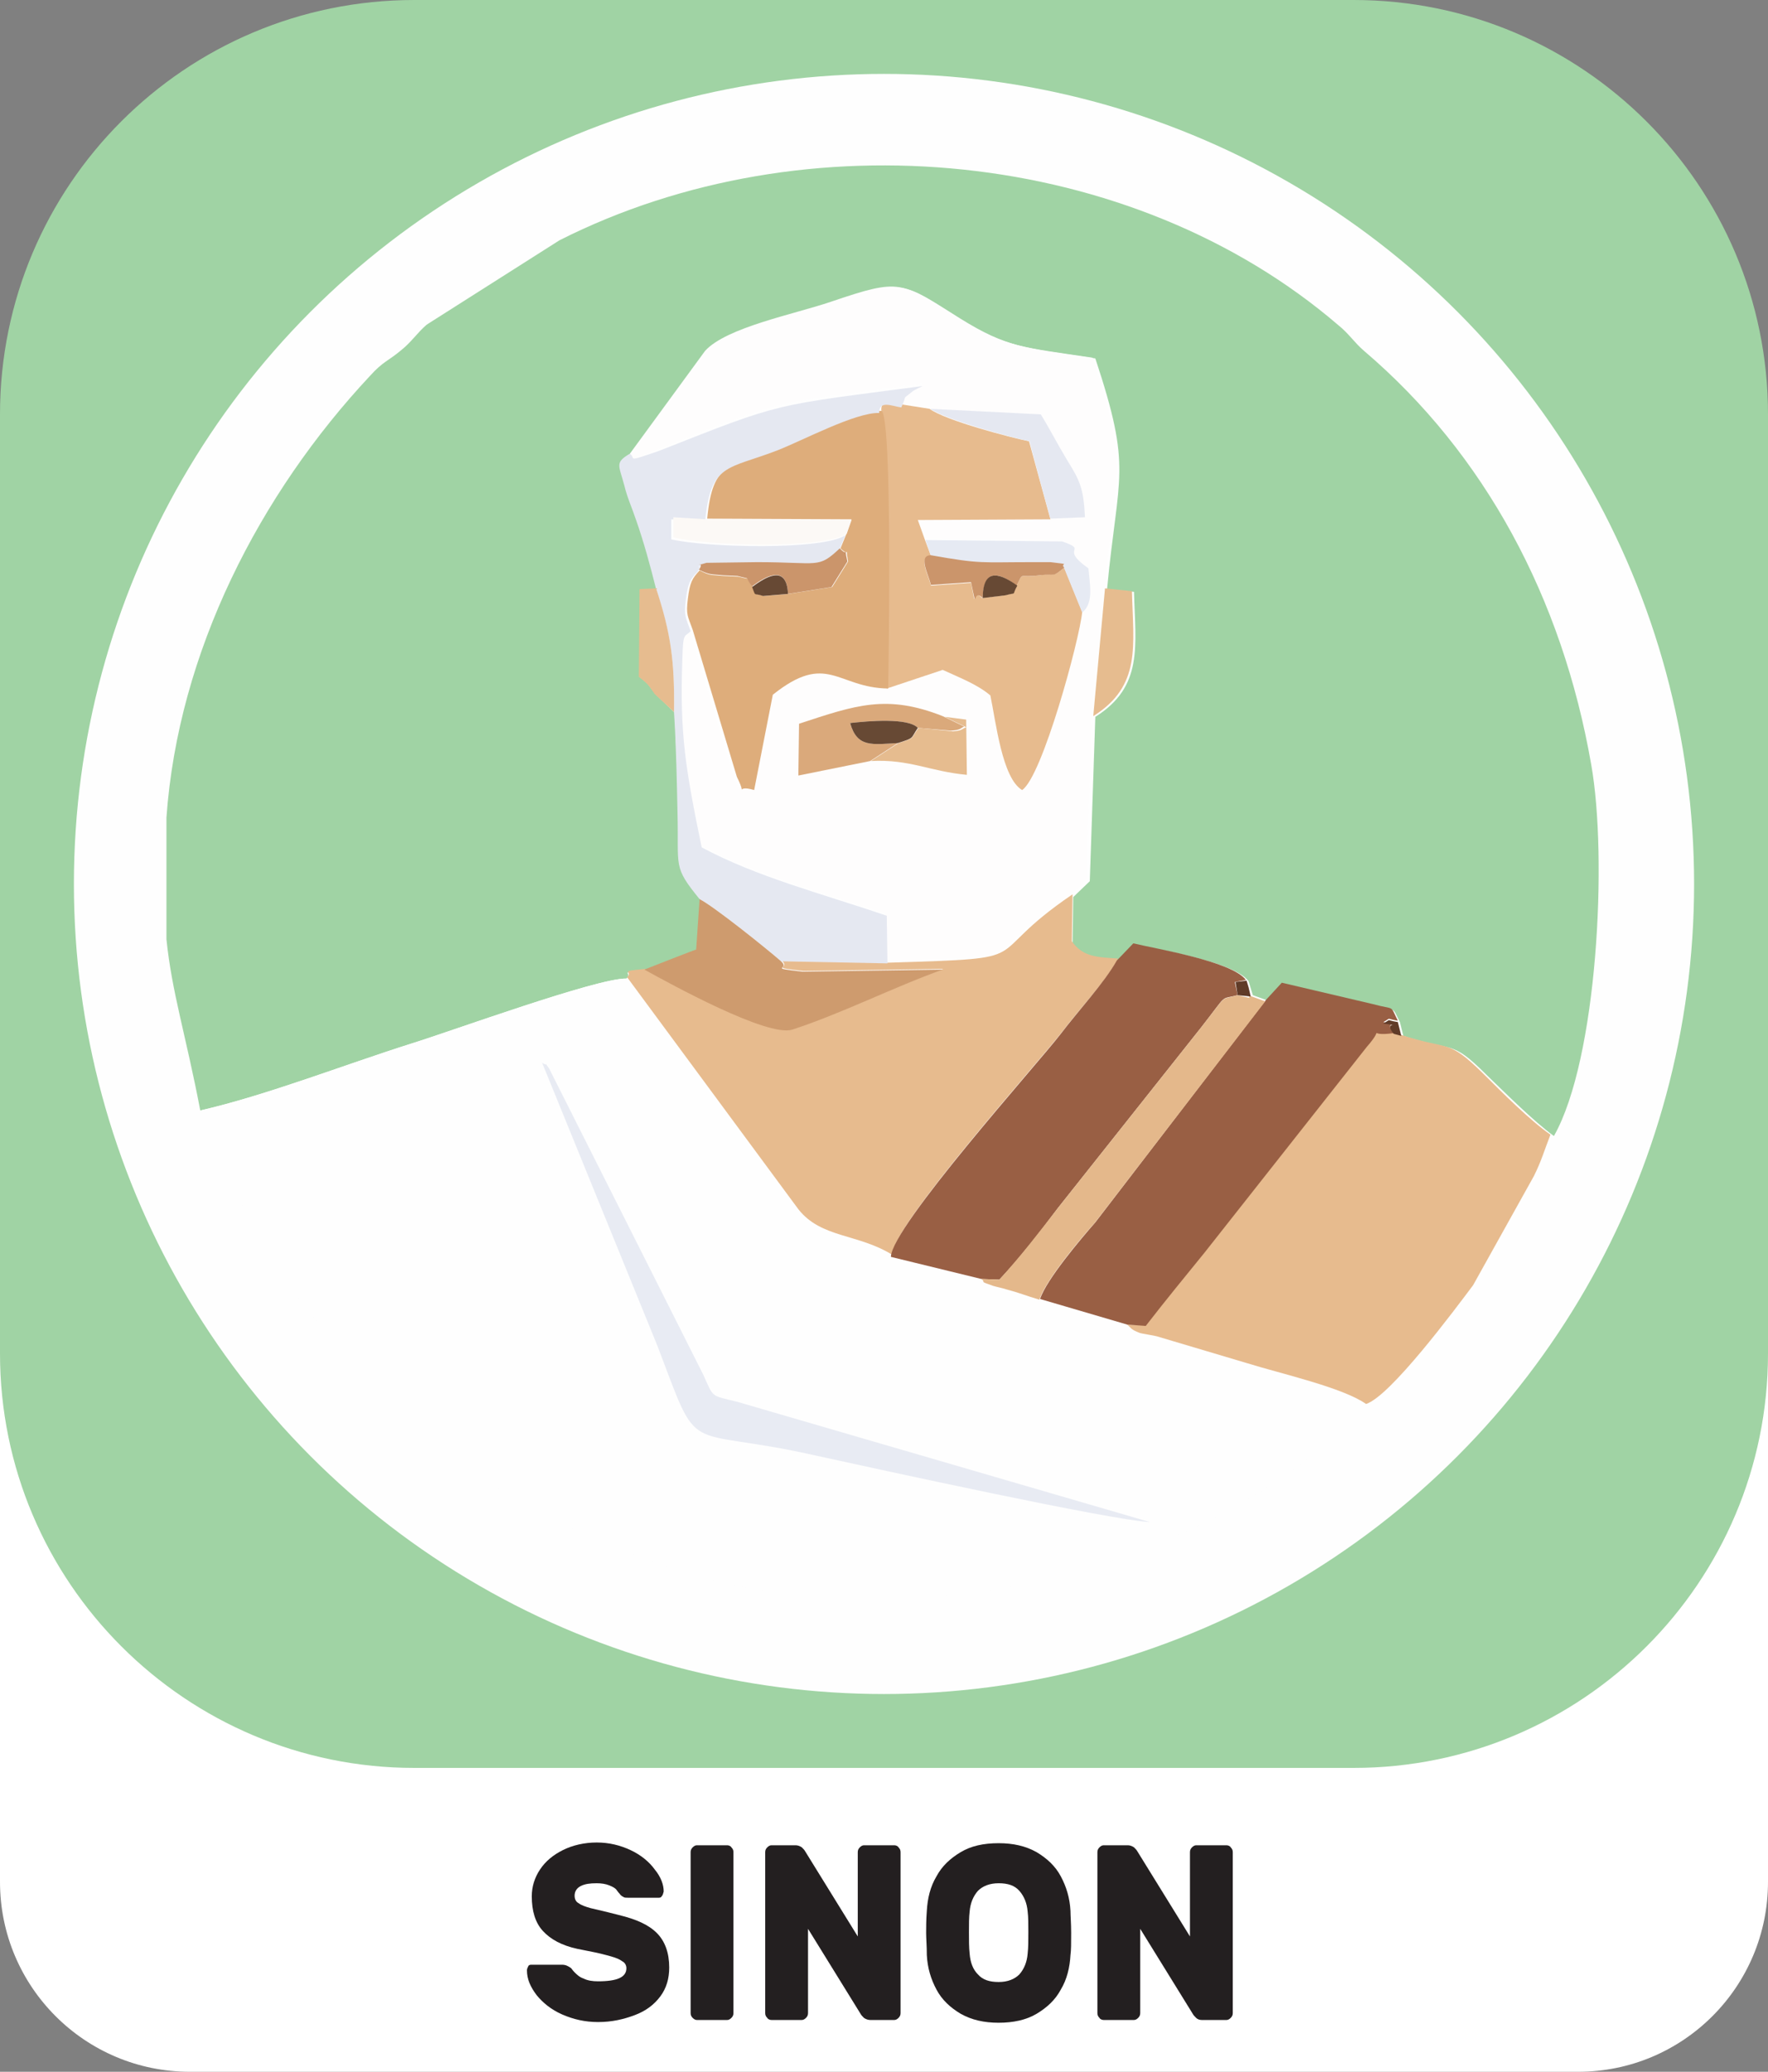 <?xml version="1.0" encoding="utf-8"?>
<!-- Generator: Adobe Illustrator 24.3.0, SVG Export Plug-In . SVG Version: 6.00 Build 0)  -->
<svg version="1.1" id="Layer_1" xmlns="http://www.w3.org/2000/svg" xmlns:xlink="http://www.w3.org/1999/xlink" x="0px" y="0px"
	 viewBox="0 0 256 300" style="enable-background:new 0 0 256 300;" xml:space="preserve">
<rect x="0" y="0" width="256" height="300" fill="#808080" stroke="none"/>
<style type="text/css">
	.st0{fill:#FFFFFF;}
	.st1{fill:#A0D3A4;}
	.st2{fill:#231F20;}
	.st3{fill-rule:evenodd;clip-rule:evenodd;fill:#FEFEFE;}
	.st4{fill-rule:evenodd;clip-rule:evenodd;fill:#A0D3A4;}
	.st5{fill-rule:evenodd;clip-rule:evenodd;fill:#FEFDFD;}
	.st6{fill-rule:evenodd;clip-rule:evenodd;fill:#E7BB8E;}
	.st7{fill-rule:evenodd;clip-rule:evenodd;fill:#995F44;}
	.st8{fill-rule:evenodd;clip-rule:evenodd;fill:#DEAD7B;}
	.st9{fill-rule:evenodd;clip-rule:evenodd;fill:#E5E8F1;}
	.st10{fill-rule:evenodd;clip-rule:evenodd;fill:#E8EBF3;}
	.st11{fill-rule:evenodd;clip-rule:evenodd;fill:#CE9B6E;}
	.st12{fill-rule:evenodd;clip-rule:evenodd;fill:#E4B88B;}
	.st13{fill-rule:evenodd;clip-rule:evenodd;fill:#DAA97B;}
	.st14{fill-rule:evenodd;clip-rule:evenodd;fill:#FCF9F6;}
	.st15{fill-rule:evenodd;clip-rule:evenodd;fill:#E6EAF3;}
	.st16{fill-rule:evenodd;clip-rule:evenodd;fill:#E6BC8F;}
	.st17{fill-rule:evenodd;clip-rule:evenodd;fill:#CB956B;}
	.st18{fill-rule:evenodd;clip-rule:evenodd;fill:#674934;}
	.st19{fill-rule:evenodd;clip-rule:evenodd;fill:#603B28;}
</style>
<path class="st0" d="M27.5,162.6h201c15.2,0,27.5,12.3,27.5,27.5v82.4c0,15.2-12.3,27.5-27.5,27.5h-201C12.3,300,0,287.7,0,272.5
	v-82.4C0,174.9,12.3,162.6,27.5,162.6z"/>
<path class="st1" d="M60,0h136c33.1,0,60,26.9,60,60v136c0,33.1-26.9,60-60,60H60c-33.1,0-60-26.9-60-60V60C0,26.9,26.8,0,60,0z"/>
<g>
	<path class="st2" d="M95.8,274.6c-0.1,0.2-0.3,0.2-0.5,0.2H91c-0.3,0-0.6,0-0.7-0.1c-0.2-0.1-0.4-0.2-0.6-0.5c0,0-0.2-0.2-0.4-0.5
		c-0.2-0.3-0.6-0.5-1.1-0.7s-1.1-0.3-1.8-0.3c-1,0-1.7,0.1-2.3,0.4c-0.6,0.3-0.9,0.8-0.9,1.4c0,0.5,0.2,0.9,0.6,1.1
		c0.4,0.3,1,0.5,1.7,0.7c0.8,0.2,2.2,0.5,4.1,1c2.5,0.6,4.3,1.4,5.5,2.6s1.8,2.9,1.8,5c0,1.6-0.4,3-1.3,4.2s-2.1,2.1-3.7,2.7
		s-3.3,1-5.3,1c-1.9,0-3.6-0.4-5.2-1.1s-2.8-1.7-3.7-2.8c-0.9-1.2-1.4-2.3-1.4-3.6c0-0.2,0.1-0.4,0.2-0.6s0.3-0.2,0.5-0.2h4.4
		c0.5,0,0.9,0.2,1.3,0.5c0.1,0.1,0.2,0.3,0.5,0.6c0.3,0.3,0.7,0.7,1.3,0.9c0.6,0.3,1.3,0.4,2.1,0.4c2.8,0,4.1-0.6,4.1-1.9
		c0-0.4-0.2-0.8-0.6-1c-0.4-0.3-0.9-0.5-1.6-0.7s-1.8-0.5-3.4-0.8l-1.5-0.3c-2.3-0.5-3.9-1.4-5-2.6s-1.6-2.9-1.6-5
		c0-1.4,0.4-2.7,1.2-3.9c0.8-1.2,1.9-2.1,3.3-2.8s3.1-1.1,4.9-1.1s3.4,0.4,4.9,1.1s2.7,1.7,3.5,2.8c0.9,1.1,1.3,2.2,1.3,3.2
		C96,274.2,96,274.4,95.8,274.6z"/>
	<path class="st2" d="M100.3,292.2c-0.2-0.2-0.3-0.4-0.3-0.7v-23.3c0-0.3,0.1-0.5,0.3-0.7c0.2-0.2,0.4-0.3,0.6-0.3h4.4
		c0.2,0,0.5,0.1,0.6,0.3c0.2,0.2,0.3,0.4,0.3,0.7v23.3c0,0.3-0.1,0.5-0.3,0.7c-0.2,0.2-0.4,0.3-0.6,0.3h-4.4
		C100.7,292.5,100.5,292.4,100.3,292.2z"/>
	<path class="st2" d="M125.1,292.2c-0.2-0.2-0.4-0.4-0.5-0.6l-7.6-12.3v12.2c0,0.3-0.1,0.5-0.3,0.7c-0.2,0.2-0.4,0.3-0.6,0.3h-4.4
		c-0.2,0-0.5-0.1-0.6-0.3c-0.2-0.2-0.3-0.4-0.3-0.7v-23.3c0-0.3,0.1-0.5,0.3-0.7c0.2-0.2,0.4-0.3,0.6-0.3h3.5c0.3,0,0.6,0.1,0.9,0.3
		c0.2,0.2,0.4,0.4,0.5,0.6l7.6,12.3v-12.2c0-0.3,0.1-0.5,0.3-0.7c0.2-0.2,0.4-0.3,0.6-0.3h4.4c0.2,0,0.5,0.1,0.6,0.3
		c0.2,0.2,0.3,0.4,0.3,0.7v23.3c0,0.3-0.1,0.5-0.3,0.7s-0.4,0.3-0.6,0.3H126C125.7,292.5,125.4,292.4,125.1,292.2z"/>
	<path class="st2" d="M150.1,268.2c1.5,0.9,2.7,2,3.5,3.5s1.3,3.1,1.4,5c0,0.7,0.1,1.8,0.1,3.2c0,1.5,0,2.5-0.1,3.2
		c-0.1,1.8-0.5,3.5-1.4,5c-0.8,1.5-2,2.6-3.5,3.5s-3.4,1.3-5.5,1.3s-3.9-0.4-5.5-1.3c-1.5-0.9-2.7-2-3.5-3.5s-1.3-3.1-1.4-5
		c0-1.3-0.1-2.4-0.1-3.2c0-0.8,0-1.9,0.1-3.2c0.1-1.8,0.5-3.5,1.4-5c0.8-1.5,2-2.6,3.5-3.5s3.3-1.3,5.5-1.3
		C146.7,266.9,148.5,267.3,150.1,268.2z M147.6,273.8c-0.7-0.8-1.7-1.1-3-1.1s-2.3,0.4-3,1.1c-0.7,0.8-1.1,1.8-1.2,3
		c-0.1,0.8-0.1,1.8-0.1,3s0,2.2,0.1,3.1c0.1,1.3,0.5,2.3,1.2,3c0.7,0.8,1.7,1.1,3,1.1s2.3-0.4,3-1.1c0.7-0.8,1.1-1.8,1.2-3
		c0.1-0.9,0.1-1.9,0.1-3.1s0-2.2-0.1-3C148.7,275.6,148.3,274.6,147.6,273.8z"/>
	<path class="st2" d="M173.2,292.2c-0.2-0.2-0.4-0.4-0.5-0.6l-7.6-12.3v12.2c0,0.3-0.1,0.5-0.3,0.7s-0.4,0.3-0.6,0.3h-4.4
		c-0.2,0-0.5-0.1-0.6-0.3c-0.2-0.2-0.3-0.4-0.3-0.7v-23.3c0-0.3,0.1-0.5,0.3-0.7s0.4-0.3,0.6-0.3h3.5c0.3,0,0.6,0.1,0.9,0.3
		c0.2,0.2,0.4,0.4,0.5,0.6l7.6,12.3v-12.2c0-0.3,0.1-0.5,0.3-0.7s0.4-0.3,0.6-0.3h4.4c0.2,0,0.5,0.1,0.6,0.3
		c0.2,0.2,0.3,0.4,0.3,0.7v23.3c0,0.3-0.1,0.5-0.3,0.7s-0.4,0.3-0.6,0.3H174C173.7,292.5,173.4,292.4,173.2,292.2z"/>
</g>
<circle class="st3" cx="128" cy="128" r="117.3"/>
<g id="Layer_x0020_1">
	<g id="_1935074248496">
		<path class="st4" d="M29,160.8c9.6-2.2,20.8-6.6,30.6-9.7c5.8-1.8,26.9-9.5,31.1-9.4c1-1-1.4-0.8,2.6-1.2l7.6-3l0.5-7.3
			c-3.9-4.8-3-4.4-3.2-12.5c-0.1-4.8-0.3-9.8-0.5-14.5l-2.8-2.7c-1-1.3-0.8-1.3-2.3-2.5l0.1-12.6l2.4-0.1c-0.8-3.3-1.8-6.9-2.9-10
			c-0.6-1.7-1.2-3.3-1.7-5c-0.8-3-1.4-3.3,0.8-4.6l11.2-14.8c3-3.4,12.9-5.3,18.2-7.1c10.2-3.5,10-2.9,18.3,2.3
			c6.9,4.3,9.5,4.3,19.6,5.8c5.4,16.3,3.3,16.5,1.7,33.4l3.9,0.4c0.2,7.8,1.4,13.7-5.6,18.1l-0.8,23.8l-2.4,2.3l-0.1,6.8
			c1.6,2.3,3.6,2.2,6.7,2.5l2.5-2.4c3.3,0.7,14.3,2.5,16.3,5.3l0.3,1l0.3,1l2.2,0.8l2.3-2.4l13.2,3.1c3.3,0.9,2.4,0.1,3.6,2.4l0.5,2
			c7.3,2.4,6.8,0.4,12,5.6c2.8,2.7,6.9,6.8,9.8,8.9c6.3-11.1,7.8-40.3,5.4-53.8c-4.2-24.1-15.4-45-32.9-59.9
			c-1.4-1.2-2.2-2.5-3.7-3.7c-29.9-25.7-77.2-30.3-112.8-12.3L61.8,47c-1.4,1.2-2.2,2.5-3.7,3.7c-1.9,1.6-2.6,1.6-4.5,3.7
			c-16,17.1-27.8,40-29.5,64V136C24.9,143.8,26.9,149.8,29,160.8L29,160.8z"/>
		<path class="st3" d="M166.5,220.4c-5.8-0.3-39.1-7.6-48.7-9.7c-19.2-4.2-16.3,0.9-22.6-15.8l-16.7-41c1.3,0.8-0.3-0.8,1,0.8
			l22.3,44.3c1.6,3.5,1,3,5,4L166.5,220.4L166.5,220.4z M132.7,231.4h-12c-8.4-0.5-16.7-2-24.4-4.6c-16.1-5.5-29.8-13.6-41.9-25.2
			c-2.1-2-2.2-3-4-5C32.9,177,34.2,169.4,29,160.8c9.6-2.2,20.8-6.6,30.6-9.7c5.8-1.8,26.9-9.5,31.1-9.4l24.8,33.6
			c3.3,4.2,8.6,3.5,13.6,6.6l13.1,3.2c0.8,0.6-0.6,0.2,1.7,1c0.7,0.2,1.3,0.3,1.9,0.5c1.9,0.5,2.8,0.9,4.8,1.5l12.6,3.7
			c0.6,0.5,0.5,0.7,1.8,1.2c0.2,0.1,2.2,0.4,2.5,0.5l13.1,3.9c4.8,1.5,13.8,3.5,17.2,5.9c-1.5,1.9-2.6,3.2-4.4,4.7
			C177.2,222,154.9,230.1,132.7,231.4z"/>
		<path class="st5" d="M136.6,103.8l3.1,0.4l0.1,8c-5.4-0.5-8.3-2.4-13.9-2l-10.3,2.2l0.1-7.5C124,102.1,128.5,100.6,136.6,103.8z
			 M91.2,65.7c1,0.8-0.9,1.3,4.4-0.8c18.2-7.3,16.3-6.5,38.2-9.4c-0.2,0.1-1.3,0.7-1.5,0.8c-1.7,1.4-0.6,0.2-1.6,2.3l3.8,0.6l16,0.8
			c1.3,2.1,2.3,4.1,3.8,6.6c1.8,2.9,2.4,4,2.6,8.3l-5,0.2l-19.2,0.1l1,2.8l19.8,0.2c4,1.4-0.6,0.8,3.8,3.9c0.2,2.4,0.8,5-0.9,6.4
			c-0.3,4.1-5.8,23.8-8.7,25.8c-2.9-1.7-3.7-9.9-4.6-13.7c-1.8-1.6-4.2-2.6-6.9-3.7l-8.1,2.7c-7.4-0.1-8.7-5.5-16.7,0.9l-2.7,13.8
			c-3-0.8-1,1.3-2.5-1.9l-6.4-21.3c-0.9,1-1.1,0.2-1.2,4.1c-0.4,10.9,0.5,16.1,2.8,27.2c7.9,4.3,17.3,6.7,26.8,9.9l0.1,6.9
			c22.9-0.7,12.7-0.4,26.6-9.5l2.4-2.3l0.8-23.8l1.8-18.4c1.6-16.9,3.7-17.1-1.7-33.4c-10-1.5-12.7-1.5-19.6-5.8
			c-8.3-5.2-8-5.8-18.3-2.3c-5.3,1.8-15.1,3.7-18.2,7.1L91.2,65.7L91.2,65.7z"/>
		<path class="st6" d="M163.2,191.8c0.6,0.5,0.5,0.7,1.8,1.2c0.2,0.1,2.2,0.4,2.5,0.5l13.1,3.9c4.8,1.5,13.8,3.5,17.2,5.9
			c3.5-1.1,12.8-13.6,15.5-17.2l8.8-15.8c1.1-2.2,1.5-3.7,2.4-6c-2.9-2-7-6.1-9.8-8.9c-5.2-5.1-4.7-3.2-12-5.6l-1.1-0.3
			c-4.3,0.6-1-1.3-3.9,2l-23.5,29.8c-3,3.8-5.4,6.6-8.5,10.6L163.2,191.8z"/>
		<path class="st6" d="M128.6,139.4l-15.4-0.3c1.4,1.2-2.1,0.9,3.1,1.5l20.3-0.3c-7,2.5-14.7,6.4-21.8,8.7
			c-3.6,1.2-17.6-6.6-21.4-8.7c-4.1,0.4-1.6,0.3-2.6,1.2l24.8,33.6c3.3,4.2,8.6,3.5,13.6,6.6c0-4.3,21.2-27.9,24.6-32.3
			c2.5-3.3,6.4-7.4,8.1-10.6c-3-0.2-5.1-0.2-6.7-2.5l0.1-6.8C141.3,139,151.4,138.7,128.6,139.4L128.6,139.4z"/>
		<path class="st7" d="M161.7,139.1c-1.8,3.2-5.6,7.3-8.1,10.6c-3.3,4.3-24.5,27.9-24.6,32.3l13.1,3.2l2.6,0.1
			c3.1-3.3,5.8-6.8,8.5-10.4l20.7-26.1c4-5.1,2.6-4,5.3-4.7l-0.4-1.9l1.6-0.3c-2-2.7-13-4.5-16.3-5.3L161.7,139.1L161.7,139.1z"/>
		<path class="st7" d="M183.3,144.8L158.6,177c-2.1,2.4-7.1,8.3-8,11.1l12.6,3.7l2.7,0.2c3.1-4,5.5-6.9,8.5-10.6l23.5-29.8
			c2.9-3.3-0.4-1.4,3.9-2c-1.8-2.1,1.9-0.9-1.5-1.6c1.3-0.7,0.2-0.5,2.1-0.2c-1.2-2.4-0.3-1.5-3.6-2.4l-13.2-3.1L183.3,144.8
			L183.3,144.8z"/>
		<path class="st6" d="M128.4,99.7l8.1-2.7c2.6,1.2,5,2.1,6.9,3.7c0.8,3.8,1.7,12,4.6,13.7c2.9-1.9,8.3-21.7,8.7-25.8l-2.6-6.4
			c-1.9,1.5-1,0.7-3.6,1.1c-3.2,0.4-2.2-0.6-3.3,1.5c-0.8,1.5,0.1,0.9-1.7,1.4l-3.3,0.4c-1.6-1.7-0.7,2.5-1.6-2.2l-5.8,0.4
			c-0.4-1.6-1.9-4.2,0-4.3l-0.9-2.4l-1-2.8l19.2-0.1L149,63.9c-2.5-0.5-12.1-3-14.4-4.7l-3.8-0.6c-1.4-0.2-3.2-1.1-3.2,0.8
			C129.1,61.5,128.6,94.9,128.4,99.7L128.4,99.7z"/>
		<path class="st8" d="M102.4,75.1l20.9,0.1l-0.7,2l-0.9,2.2c1.5,1.5,0.6-0.8,1.1,1.9l-2.3,3.7l-6.3,1l-3.6,0.3
			c-1.5-0.5-1,0.1-1.6-1.3c-1.3-1.7,0.1-0.9-2.1-1.5c-0.1,0-1.8-0.1-2.1-0.1c-2-0.2-1.9,0-3.5-0.8c-1.1,1.2-1.4,1.7-1.7,4.1
			c-0.3,2.4,0,2.5,0.7,4.5l6.4,21.3c1.6,3.2-0.5,1,2.5,1.9l2.7-13.8c7.9-6.3,9.3-1,16.7-0.9c0.1-4.8,0.6-38.2-0.9-40.2
			c-3.4-0.1-10.9,3.9-14.7,5.4C105.7,67.6,103.2,66.6,102.4,75.1z"/>
		<path class="st9" d="M91.2,65.7c-2.2,1.3-1.6,1.6-0.8,4.6c0.4,1.7,1.1,3.2,1.7,5c1.1,3.1,2.1,6.8,2.9,10
			c2.1,6.4,2.7,10.3,2.6,17.9c0.3,4.7,0.4,9.7,0.5,14.5c0.2,8-0.7,7.7,3.2,12.5c2,1,9.5,7,11.8,9l15.4,0.3l-0.1-6.9
			c-9.4-3.2-18.8-5.6-26.8-9.9c-2.3-11.2-3.2-16.3-2.8-27.2c0.1-4,0.3-3.2,1.2-4.1c-0.7-2-1-2.2-0.7-4.5c0.3-2.4,0.6-3,1.7-4.1
			c1-1.5-1.1-0.3,1.2-1l7.3-0.1c9,0,8.7,1,12-2l0.9-2.2c-3.2,2.2-20.1,1.8-25.2,0.6l0-2.9l4.9,0.3c0.8-8.5,3.3-7.5,10.5-10.3
			c3.8-1.5,11.3-5.5,14.7-5.4c0-1.9,1.8-1,3.2-0.8c1-2.1-0.1-0.9,1.6-2.3c0.2-0.2,1.3-0.7,1.5-0.8c-21.9,2.9-20,2.2-38.2,9.4
			C90.4,67,92.2,66.4,91.2,65.7z"/>
		<path class="st10" d="M166.5,220.4L106.8,203c-4-1-3.4-0.5-5-4l-22.3-44.3c-1.2-1.6,0.3,0-1-0.8l16.7,41
			c6.3,16.6,3.4,11.5,22.6,15.8C127.4,212.8,160.7,220.1,166.5,220.4z"/>
		<path class="st11" d="M93.3,140.4c3.8,2.1,17.8,9.8,21.4,8.7c7.1-2.3,14.8-6.2,21.8-8.7l-20.3,0.3c-5.2-0.6-1.7-0.3-3.1-1.5
			c-2.3-2-9.8-8-11.8-9l-0.5,7.3C100.9,137.4,93.3,140.4,93.3,140.4z"/>
		<path class="st12" d="M179.2,144.1c-2.7,0.8-1.3-0.4-5.3,4.7l-20.7,26.1c-2.7,3.5-5.4,7-8.5,10.4l-2.6-0.1c0.8,0.6-0.6,0.2,1.7,1
			c0.7,0.2,1.3,0.3,1.9,0.5c1.9,0.5,2.8,0.9,4.8,1.5c0.9-2.8,5.9-8.8,8-11.1l24.7-32.1l-2.2-0.8l-0.3-1l0.2,1.3L179.2,144.1
			L179.2,144.1z"/>
		<path class="st13" d="M126,110.2l4-2.6c-3.7,0.2-5.9,0.7-6.9-2.9c2.6-0.3,8.4-0.8,9.8,0.7l4.8,0.4c1.4-0.1,1.3-0.3,1.9-0.6
			l-3.1-1.5c-8.1-3.2-12.6-1.6-20.8,1.1l-0.1,7.5L126,110.2z"/>
		<path class="st9" d="M152.1,75.1l5-0.2c-0.2-4.3-0.8-5.4-2.6-8.3c-1.5-2.5-2.5-4.5-3.8-6.6l-16-0.8c2.3,1.6,11.9,4.2,14.4,4.7
			C149,63.9,152.1,75.1,152.1,75.1z"/>
		<path class="st14" d="M122.6,77.3l0.7-2l-20.9-0.1l-4.9-0.3l0,2.9C102.5,79.1,119.3,79.5,122.6,77.3z"/>
		<path class="st15" d="M134.8,80.5c7.3,1.3,7.1,1,14.8,1c0.4,0,2.2,0,2.5,0c3.3,0.4,1.3,0.1,2,0.8l2.6,6.4c1.7-1.4,1.1-4,0.9-6.4
			c-4.4-3.1,0.2-2.5-3.8-3.9l-19.8-0.2L134.8,80.5z"/>
		<path class="st16" d="M158.3,103.7c7-4.4,5.8-10.2,5.6-18.1l-3.9-0.4L158.3,103.7z"/>
		<path class="st16" d="M97.6,103.1c0.1-7.5-0.5-11.5-2.6-17.9l-2.4,0.1L92.5,98c1.5,1.2,1.3,1.1,2.3,2.5
			C94.8,100.5,97.6,103.1,97.6,103.1z"/>
		<path class="st17" d="M101.2,82.5c1.7,0.8,1.6,0.6,3.5,0.8c0.2,0,2,0.1,2.1,0.1c2.2,0.6,0.8-0.1,2.1,1.5c1.9-1.4,5-3.3,5.2,1.1
			l6.3-1l2.3-3.7c-0.6-2.7,0.3-0.4-1.1-1.9c-3.2,3-2.9,2-12,2l-7.3,0.1C100.1,82.2,102.2,81,101.2,82.5z"/>
		<path class="st16" d="M133,105.4c-1.2,1.6-0.4,1.4-2.9,2.2l-4,2.6c5.6-0.3,8.5,1.5,13.9,2l-0.1-8l-3.1-0.4l3.1,1.5
			c-0.7,0.3-0.6,0.5-1.9,0.6L133,105.4L133,105.4z"/>
		<path class="st17" d="M142.3,86.6c0.1-4.8,2.9-3.3,4.9-1.8c1.1-2.1,0.1-1.1,3.3-1.5c2.6-0.3,1.7,0.4,3.6-1.1
			c-0.7-0.7,1.3-0.4-2-0.8c-0.3,0-2,0-2.5,0c-7.7,0-7.5,0.3-14.8-1c-1.9,0-0.4,2.7,0,4.3l5.8-0.4C141.6,89.1,140.7,85,142.3,86.6
			L142.3,86.6z"/>
		<path class="st18" d="M130,107.6c2.5-0.8,1.8-0.6,2.9-2.2c-1.4-1.5-7.2-1-9.8-0.7C124.1,108.3,126.3,107.8,130,107.6z"/>
		<path class="st18" d="M108.9,85c0.6,1.5,0.1,0.8,1.6,1.3l3.6-0.3C113.9,81.6,110.8,83.6,108.9,85z"/>
		<path class="st18" d="M142.3,86.6l3.3-0.4c1.8-0.5,0.8,0.2,1.7-1.4C145.2,83.3,142.3,81.8,142.3,86.6z"/>
		<polygon class="st19" points="179.2,144.1 181.1,144.3 180.8,143 180.5,142 178.9,142.2 		"/>
		<path class="st19" d="M201.8,149.7l1.1,0.3l-0.5-2c-1.9-0.3-0.8-0.5-2.1,0.2C203.7,148.8,200,147.6,201.8,149.7L201.8,149.7z"/>
	</g>
</g>
</svg>
